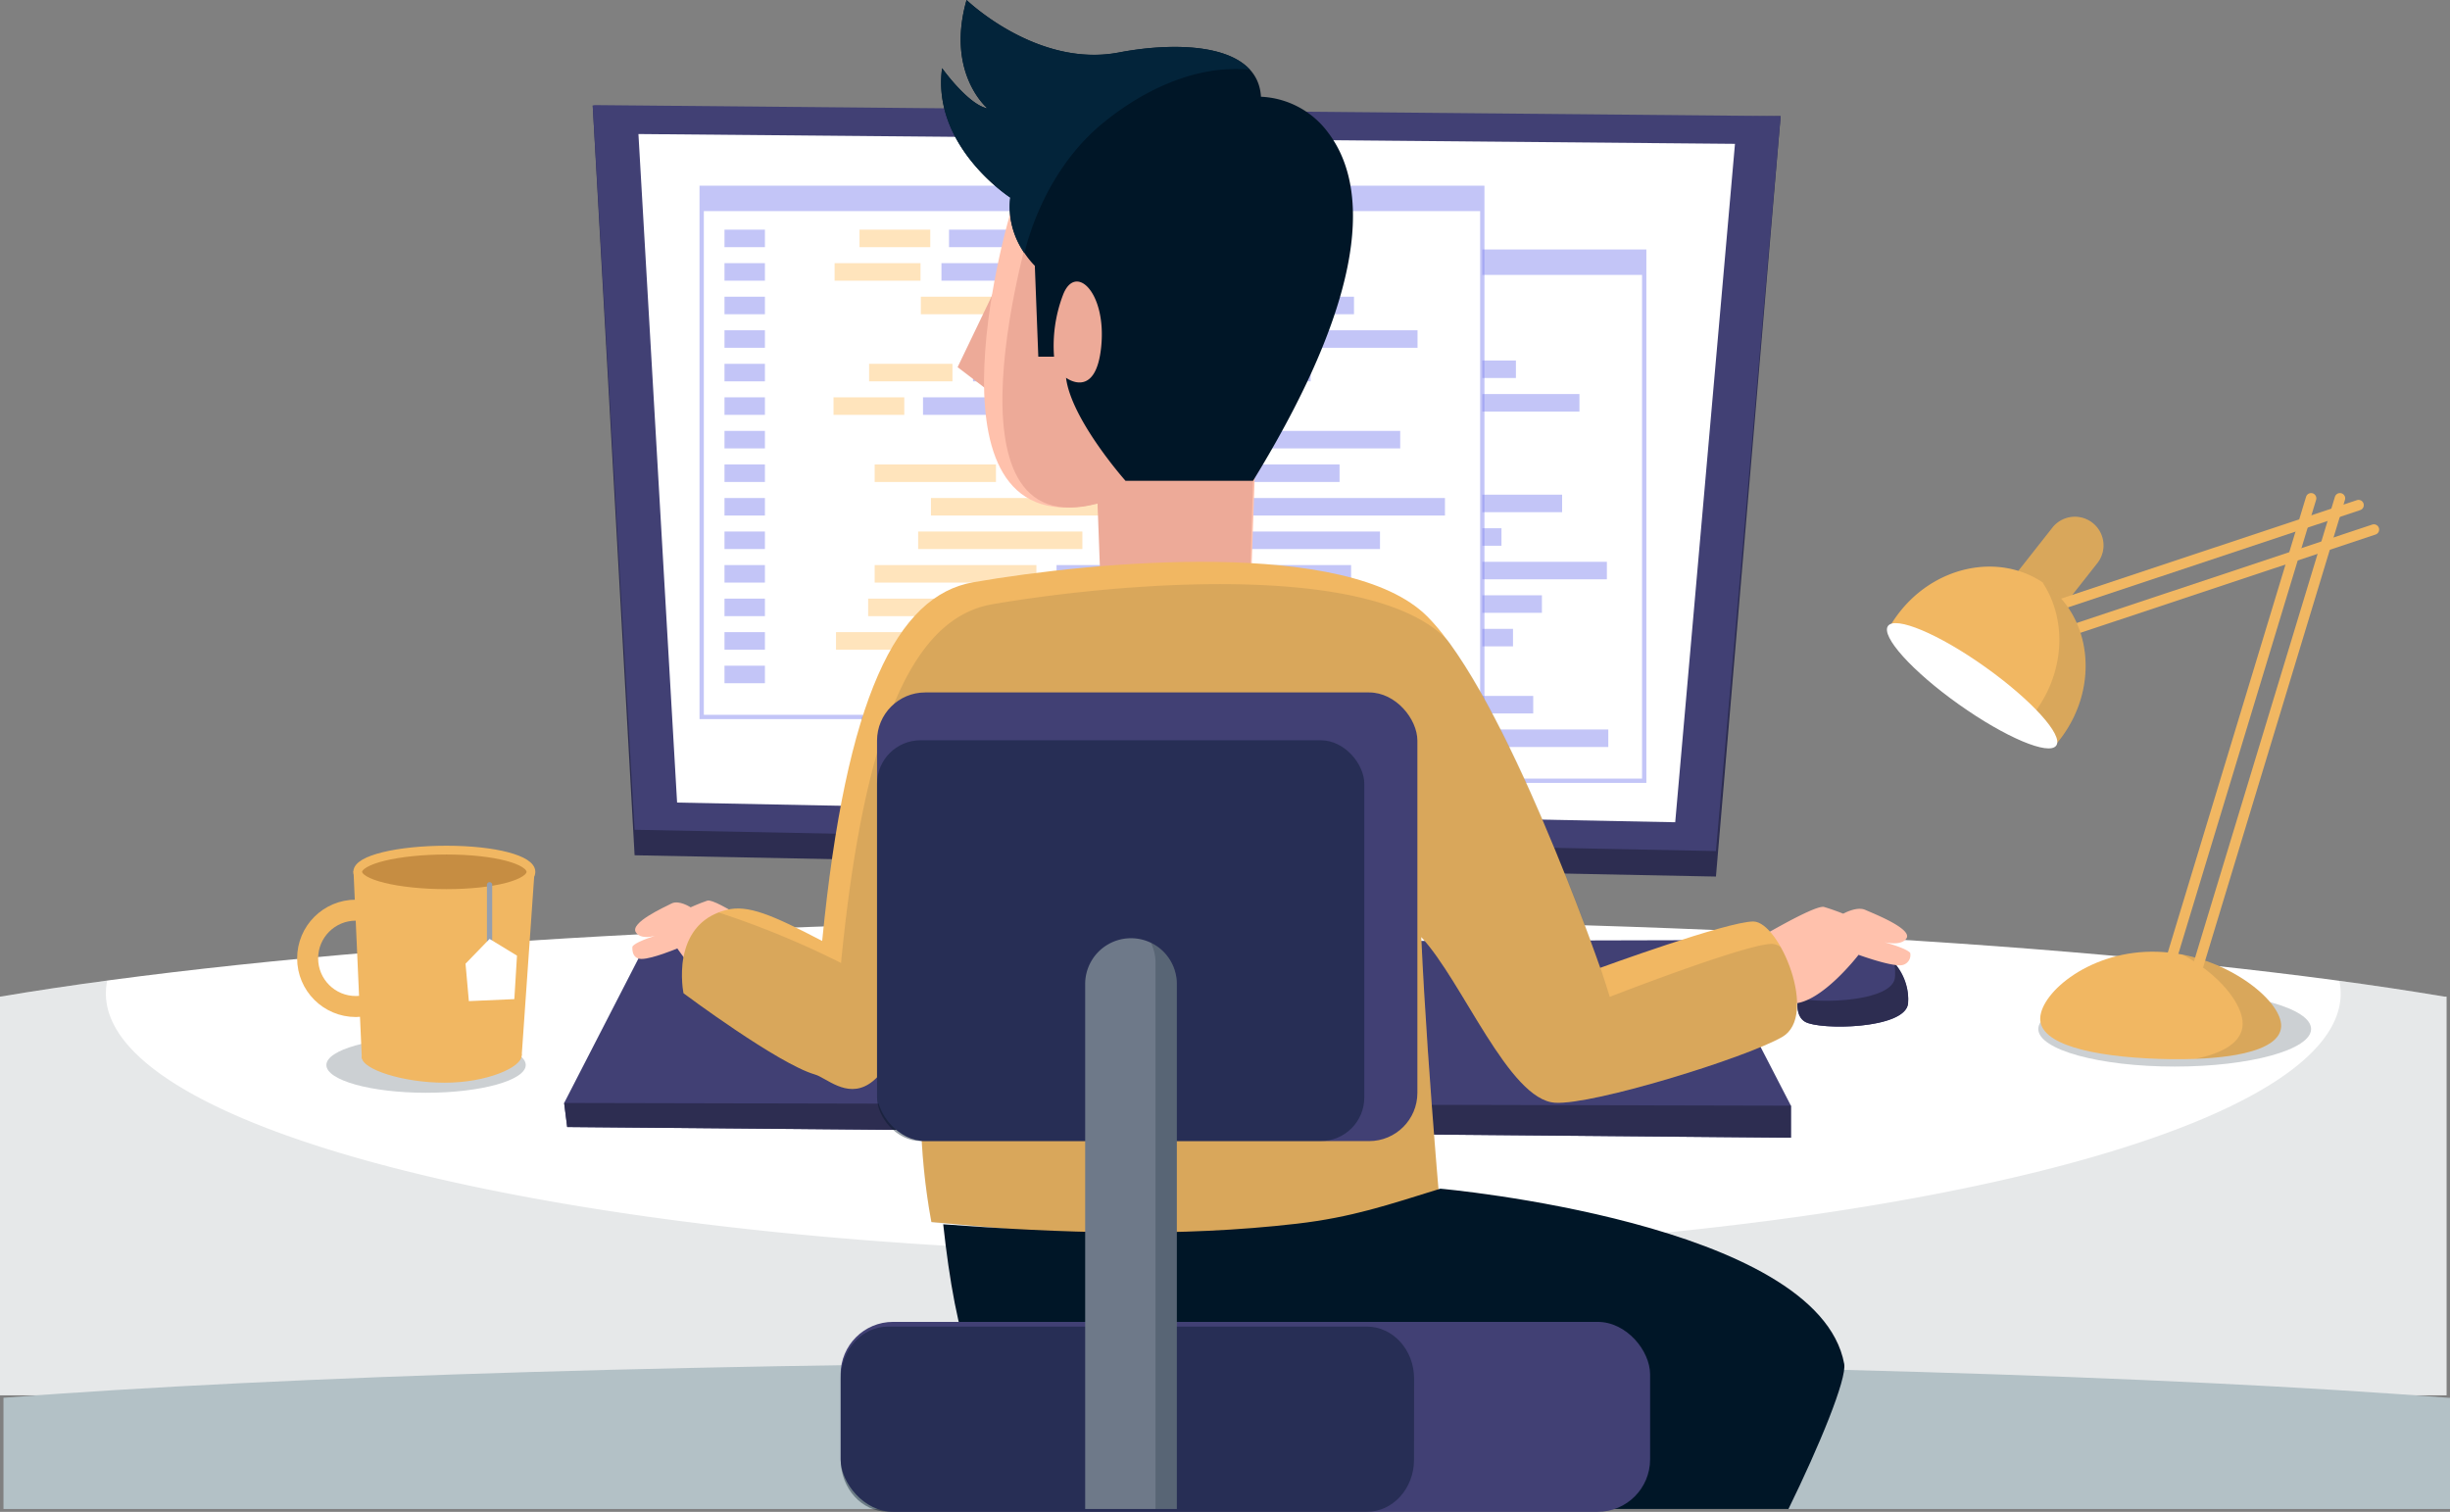 <svg xmlns="http://www.w3.org/2000/svg" viewBox="0 0 499.34 308.16"><rect x="0" y="0" width="499.34" height="308.16" fill="#808080" stroke="none"/><defs><style>.cls-1,.cls-7{fill:#fff;}.cls-11,.cls-19,.cls-2,.cls-21{fill:#001627;}.cls-2{opacity:0.1;}.cls-3{fill:#b3c1c6;}.cls-4{fill:#414074;}.cls-5{fill:#2d2d51;}.cls-6{opacity:0.5;}.cls-10,.cls-7{stroke:#888cf0;}.cls-10,.cls-13,.cls-14,.cls-15,.cls-16,.cls-7{stroke-miterlimit:10;}.cls-7{stroke-width:0.88px;}.cls-10,.cls-8{fill:#888cf0;}.cls-9{fill:#ffc979;}.cls-10{stroke-width:0.18px;}.cls-11{opacity:0.2;}.cls-12{fill:#f1b762;}.cls-13{fill:#c68d42;stroke-width:1.79px;}.cls-13,.cls-14,.cls-16{stroke:#f1b762;}.cls-14,.cls-15,.cls-16{fill:none;}.cls-14{stroke-width:4.28px;}.cls-15{stroke:#959faf;stroke-width:1.07px;}.cls-15,.cls-16{stroke-linecap:round;}.cls-16{stroke-width:2.14px;}.cls-17{fill:#edaa98;}.cls-18{fill:#ffc1ac;}.cls-20{fill:#03243a;}.cls-21{opacity:0.4;}.cls-22{fill:#6e7989;}</style></defs><title>Asset 2</title><g id="Layer_2" data-name="Layer 2"><g id="OBJECTS"><path class="cls-1" d="M498.25,203.15c-56.37-9.5-147-15.65-249.12-15.65S56.37,193.65,0,203.15v81.26H498.64V203.15Z"/><path class="cls-2" d="M498.25,203.15c-6.68-1.13-13.86-2.21-21.46-3.23a13.12,13.12,0,0,1,.27,2.57c0,29.32-102,53.08-227.74,53.08S21.58,231.81,21.58,202.49a12.38,12.38,0,0,1,.28-2.63Q10.22,201.44,0,203.15v81.26H498.64V203.15Z"/><path class="cls-3" d="M499,284.91c-56.38-4.38-147-7.22-249.13-7.22S57.08,280.53.71,284.91v22.67H499.34V284.91Z"/><polygon class="cls-4" points="131.77 192.17 114.98 224.82 115.6 229.72 365.01 231.9 365.01 225.37 347.59 191.63 131.77 192.17"/><polygon class="cls-5" points="114.98 224.82 115.6 229.72 365.01 231.9 365.01 225.37 114.98 224.82"/><polyline class="cls-5" points="124.68 25.97 362.92 23.67 349.73 178.67 129.34 174.33 120.8 21.5"/><polygon class="cls-4" points="121.21 21.42 120.8 21.5 129.34 169.13 349.73 173.47 362.92 23.67 121.21 21.42"/><polyline class="cls-1" points="130.12 27.32 353.61 29.32 341.43 167.6 138 163.59 130.12 27.32"/><g class="cls-6"><rect class="cls-7" x="176.01" y="51.29" width="159.1" height="107.85"/><rect class="cls-8" x="180.66" y="59.81" width="8.24" height="3.57"/><rect class="cls-8" x="180.66" y="66.64" width="8.24" height="3.57"/><rect class="cls-8" x="180.66" y="73.48" width="8.24" height="3.57"/><rect class="cls-8" x="180.66" y="80.32" width="8.24" height="3.57"/><rect class="cls-8" x="180.66" y="87.16" width="8.24" height="3.57"/><rect class="cls-8" x="180.66" y="93.99" width="8.24" height="3.57"/><rect class="cls-8" x="180.66" y="100.83" width="8.24" height="3.57"/><rect class="cls-8" x="180.66" y="107.67" width="8.24" height="3.57"/><rect class="cls-8" x="180.66" y="114.51" width="8.24" height="3.57"/><rect class="cls-8" x="180.66" y="121.34" width="8.24" height="3.57"/><rect class="cls-8" x="180.66" y="128.18" width="8.24" height="3.57"/><rect class="cls-8" x="180.66" y="135.02" width="8.24" height="3.57"/><rect class="cls-8" x="180.66" y="141.85" width="8.24" height="3.57"/><rect class="cls-8" x="180.66" y="148.69" width="8.24" height="3.57"/><rect class="cls-9" x="208.18" y="59.81" width="14.42" height="3.57"/><rect class="cls-8" x="226.42" y="59.81" width="67.83" height="3.57"/><rect class="cls-9" x="203.1" y="66.64" width="17.51" height="3.57"/><rect class="cls-8" x="224.88" y="66.64" width="75.77" height="3.57"/><rect class="cls-9" x="220.68" y="73.48" width="24.72" height="3.57"/><rect class="cls-8" x="248.93" y="73.48" width="60.03" height="3.57"/><rect class="cls-9" x="233.56" y="80.32" width="23.69" height="3.57"/><rect class="cls-8" x="261.81" y="80.32" width="60.1" height="3.57"/><rect class="cls-9" x="210.13" y="87.16" width="16.99" height="3.57"/><rect class="cls-8" x="231.31" y="87.16" width="68.82" height="3.57"/><rect class="cls-9" x="202.88" y="93.99" width="14.42" height="3.57"/><rect class="cls-8" x="221.12" y="93.99" width="73.13" height="3.57"/><rect class="cls-9" x="236.32" y="100.83" width="21.11" height="3.57"/><rect class="cls-8" x="262.21" y="100.83" width="56.17" height="3.57"/><rect class="cls-9" x="211.27" y="107.67" width="24.72" height="3.57"/><rect class="cls-8" x="240.1" y="107.67" width="65.92" height="3.57"/><rect class="cls-9" x="222.74" y="114.51" width="45.32" height="3.57"/><rect class="cls-8" x="272.18" y="114.51" width="55.32" height="3.57"/><rect class="cls-9" x="220.13" y="121.34" width="33.47" height="3.57"/><rect class="cls-8" x="259.27" y="121.34" width="54.99" height="3.57"/><rect class="cls-9" x="211.27" y="128.18" width="32.96" height="3.57"/><rect class="cls-8" x="248.34" y="128.18" width="60.03" height="3.57"/><rect class="cls-9" x="209.94" y="135.02" width="22.66" height="3.57"/><rect class="cls-8" x="237.6" y="135.02" width="61.94" height="3.57"/><rect class="cls-9" x="203.39" y="141.85" width="21.63" height="3.57"/><rect class="cls-8" x="228.7" y="141.85" width="83.79" height="3.57"/><rect class="cls-9" x="239.52" y="148.69" width="24.72" height="3.57"/><rect class="cls-8" x="268.94" y="148.69" width="58.85" height="3.57"/><rect class="cls-10" x="176.01" y="51.64" width="159.1" height="4.3"/></g><rect class="cls-1" x="143.01" y="38.29" width="159.1" height="107.85"/><g class="cls-6"><rect class="cls-7" x="143.01" y="38.29" width="159.1" height="107.85"/><rect class="cls-8" x="147.66" y="46.81" width="8.24" height="3.57"/><rect class="cls-8" x="147.66" y="53.64" width="8.24" height="3.57"/><rect class="cls-8" x="147.66" y="60.48" width="8.24" height="3.57"/><rect class="cls-8" x="147.66" y="67.32" width="8.24" height="3.57"/><rect class="cls-8" x="147.66" y="74.16" width="8.24" height="3.57"/><rect class="cls-8" x="147.66" y="80.99" width="8.24" height="3.57"/><rect class="cls-8" x="147.66" y="87.83" width="8.24" height="3.57"/><rect class="cls-8" x="147.66" y="94.67" width="8.24" height="3.57"/><rect class="cls-8" x="147.66" y="101.51" width="8.24" height="3.57"/><rect class="cls-8" x="147.66" y="108.34" width="8.24" height="3.57"/><rect class="cls-8" x="147.66" y="115.18" width="8.24" height="3.57"/><rect class="cls-8" x="147.66" y="122.02" width="8.24" height="3.57"/><rect class="cls-8" x="147.66" y="128.85" width="8.24" height="3.57"/><rect class="cls-8" x="147.66" y="135.69" width="8.24" height="3.57"/><rect class="cls-9" x="175.18" y="46.81" width="14.42" height="3.57"/><rect class="cls-8" x="193.42" y="46.81" width="67.83" height="3.57"/><rect class="cls-9" x="170.1" y="53.64" width="17.51" height="3.57"/><rect class="cls-8" x="191.88" y="53.64" width="75.77" height="3.57"/><rect class="cls-9" x="187.68" y="60.48" width="24.72" height="3.57"/><rect class="cls-8" x="215.93" y="60.48" width="60.03" height="3.57"/><rect class="cls-9" x="200.56" y="67.32" width="23.69" height="3.57"/><rect class="cls-8" x="228.81" y="67.32" width="60.1" height="3.57"/><rect class="cls-9" x="177.13" y="74.16" width="16.99" height="3.57"/><rect class="cls-8" x="198.31" y="74.16" width="68.82" height="3.57"/><rect class="cls-9" x="169.88" y="80.99" width="14.42" height="3.57"/><rect class="cls-8" x="188.12" y="80.99" width="73.13" height="3.57"/><rect class="cls-9" x="203.32" y="87.83" width="21.11" height="3.57"/><rect class="cls-8" x="229.21" y="87.83" width="56.17" height="3.57"/><rect class="cls-9" x="178.27" y="94.67" width="24.72" height="3.57"/><rect class="cls-8" x="207.1" y="94.67" width="65.92" height="3.57"/><rect class="cls-9" x="189.74" y="101.51" width="45.32" height="3.57"/><rect class="cls-8" x="239.18" y="101.51" width="55.32" height="3.57"/><rect class="cls-9" x="187.13" y="108.34" width="33.47" height="3.57"/><rect class="cls-8" x="226.27" y="108.34" width="54.99" height="3.57"/><rect class="cls-9" x="178.27" y="115.18" width="32.96" height="3.57"/><rect class="cls-8" x="215.34" y="115.18" width="60.03" height="3.57"/><rect class="cls-9" x="176.94" y="122.02" width="22.66" height="3.57"/><rect class="cls-8" x="204.6" y="122.02" width="61.94" height="3.57"/><rect class="cls-9" x="170.39" y="128.85" width="21.63" height="3.57"/><rect class="cls-8" x="195.7" y="128.85" width="83.79" height="3.57"/><rect class="cls-9" x="206.52" y="135.69" width="24.72" height="3.57"/><rect class="cls-8" x="235.94" y="135.69" width="58.85" height="3.57"/><rect class="cls-10" x="143.01" y="38.64" width="159.1" height="4.3"/></g><path class="cls-11" d="M66.52,217.08c0,3.12,9.1,5.66,20.31,5.66s20.32-2.54,20.32-5.66-9.1-5.66-20.32-5.66S66.52,214,66.52,217.08Z"/><polygon class="cls-12" points="72.05 177.57 73.75 215.78 106.33 215.14 108.94 177.71 72.05 177.57"/><path class="cls-13" d="M72.91,177.71c0,2.44,8.1,4.42,18.09,4.42s17.21-2,17.21-4.42S101,173.28,91,173.28,72.91,175.26,72.91,177.71Z"/><path class="cls-12" d="M73.75,215.51c0,2.45,8.39,5.18,16.9,5.18s15.68-3.11,15.68-5.55-6.9-4.43-15.41-4.43S73.75,213.07,73.75,215.51Z"/><circle class="cls-14" cx="72.52" cy="195.34" r="9.82"/><line class="cls-15" x1="99.78" y1="180.34" x2="99.78" y2="195.06"/><polygon class="cls-1" points="99.78 191.38 94.88 196.43 95.56 204.06 104.83 203.65 105.37 194.79 99.78 191.38"/><ellipse class="cls-11" cx="443.23" cy="209.74" rx="27.8" ry="7.66"/><path class="cls-12" d="M415.23,130.31a5.83,5.83,0,0,1-8.19,1h0a5.83,5.83,0,0,1-1-8.19l12.25-15.55a5.83,5.83,0,0,1,8.19-1h0a5.83,5.83,0,0,1,1,8.19Z"/><path class="cls-2" d="M415.23,130.31a5.83,5.83,0,0,1-8.19,1h0a5.83,5.83,0,0,1-1-8.19l12.25-15.55a5.83,5.83,0,0,1,8.19-1h0a5.83,5.83,0,0,1,1,8.19Z"/><path class="cls-12" d="M415.82,207.54c-.18,5.31,10.53,7.83,24.1,8.29s24.84-1.34,25-6.65S453.36,194.47,439.79,194,416,202.23,415.82,207.54Z"/><path class="cls-2" d="M444.86,194.6c7.33,3.88,12.36,10.08,12.22,14.21-.12,3.59-3.88,5.84-9.61,7,10-.37,17.33-2.37,17.47-6.65C465.1,204.55,456.16,196.8,444.86,194.6Z"/><line class="cls-16" x1="471.03" y1="101.57" x2="442.16" y2="196.73"/><line class="cls-16" x1="476.91" y1="101.57" x2="448.04" y2="196.73"/><line class="cls-16" x1="410.87" y1="132.23" x2="483.83" y2="107.94"/><line class="cls-16" x1="407.74" y1="127.25" x2="480.7" y2="102.96"/><path class="cls-12" d="M418.53,152.29a25.65,25.65,0,0,0,1.84-2.27c7.44-10.34,5.88-24.18-3.47-30.91s-23-3.8-30.41,6.55a23.18,23.18,0,0,0-1.56,2.47Z"/><path class="cls-2" d="M416.9,119.11c-.2-.14-.4-.25-.6-.38,4.85,7.31,4.64,17.73-1.27,26a25.6,25.6,0,0,1-1.85,2.26l-27.63-19.87c-.22.35-.43.7-.62,1.06l33.6,24.16a25.65,25.65,0,0,0,1.84-2.27C427.81,139.68,426.25,125.84,416.9,119.11Z"/><path class="cls-1" d="M399.25,143.59c9.47,6.72,18.35,10.47,19.84,8.38s-5-9.25-14.46-16-18.36-10.47-19.84-8.37S389.77,136.87,399.25,143.59Z"/><polygon class="cls-17" points="203.73 57.02 195.17 74.84 202.66 80.55 203.73 57.02"/><path class="cls-18" d="M205.51,44.91s-19.25,66.64,18.18,57.73l2.13,21.74,28.87,2.86,1.07-31s10-64.15,5-70.21S214.42,8.91,205.51,44.91Z"/><path class="cls-17" d="M210.36,44.91s-20.25,66.64,13.33,57.73l.87,23.39,29.93,1.21.95-31s9-64.15,4.48-70.21S218.35,8.91,210.36,44.91Z"/><path class="cls-19" d="M270.73,27.09A18,18,0,0,0,257,19.72c-.62-10.8-16.56-11.4-29-9C211.33,13.86,197,0,197,0c-4.28,15,4.27,22.1,4.27,22.1-3.92-.72-9.26-8.2-9.26-8.2-2.14,16,13.9,26.37,13.9,26.37-1.07,8.2,5,13.9,5,13.9l.71,18.54h3.21a29.13,29.13,0,0,1,1.78-12.48c2.49-6.77,8.91-.71,7.84,10.34S217.27,77,217.27,77c1.07,8.56,12.12,21,12.12,21h26C281.42,55.6,277.5,36,270.73,27.09Z"/><path class="cls-20" d="M208.77,51.6c2.6-10.2,8-19.89,15.87-26.39,8.35-6.89,19.22-12.08,30.11-11-4.92-5.4-16.93-5.39-26.79-3.51C211.33,13.86,197,0,197,0c-4.28,15,4.27,22.1,4.27,22.1-3.92-.72-9.26-8.2-9.26-8.2-2.14,16,13.9,26.37,13.9,26.37A16.48,16.48,0,0,0,208.77,51.6Z"/><path class="cls-17" d="M222.56,63a11.08,11.08,0,0,0-1.09-1,5.12,5.12,0,0,0-.56-.39,1.91,1.91,0,0,0-.55-.23.46.46,0,0,0-.39,0c-.05,0-.08.07-.12.1s-.08.1-.12.15a.53.53,0,0,0-.13.2l-.12.25-.18.59,0-.17c-.08,1.42-.16,2.84-.33,4.25s-.37,2.82-.62,4.23l-.61-.91a5.83,5.83,0,0,1,.8.34c.25.13.5.28.75.44a3.78,3.78,0,0,1,.7.58c.11.13.21.26.31.4a2.65,2.65,0,0,1,.23.48,1.54,1.54,0,0,1,.07.56,1.21,1.21,0,0,1-.12.52,2.87,2.87,0,0,1-.25.43l-.31.32a2.71,2.71,0,0,1-.35.24,2.56,2.56,0,0,1-.35.22l-.73.31a7.15,7.15,0,0,0,.94-1.18l.15-.3a1,1,0,0,0,0-.28c0-.09,0-.16,0-.23s-.07-.13-.09-.19-.11-.12-.15-.18l-.23-.16a5.65,5.65,0,0,0-.55-.3c-.21-.09-.42-.16-.64-.23l-.65-.17-.66-.15,0-.75c.08-1.43.19-2.85.36-4.26s.39-2.81.63-4.22l0-.14v0c.13-.26.25-.51.39-.76a3.38,3.38,0,0,1,.61-.73,1.58,1.58,0,0,1,.43-.31,1.57,1.57,0,0,1,.56-.16,1.31,1.31,0,0,1,.56,0,1.33,1.33,0,0,1,.47.19,2.17,2.17,0,0,1,.67.55,4,4,0,0,1,.48.63A5.75,5.75,0,0,1,222.56,63Z"/><path class="cls-4" d="M367.09,200.85s-2.15,5.65.78,7.41,20.45,1.55,21-3.71-3.7-10.91-9-12.27S367.09,200.85,367.09,200.85Z"/><path class="cls-5" d="M386,196.15a9.51,9.51,0,0,1,.2,3.14c-.52,4.73-14.76,5.37-19.74,4.17-.25,1.73-.17,3.84,1.43,4.8,2.92,1.75,20.45,1.55,21-3.71A11.29,11.29,0,0,0,386,196.15Z"/><path class="cls-18" d="M356,192.67s13.83-8.38,15.78-7.8,3.9,1.37,3.9,1.37,2.73-1.56,4.48-.78,9.74,3.9,8.38,5.84-5.85.39-5.85.39,5.65,1.37,6.63,2.54a2.09,2.09,0,0,1-2.14,2.53c-2.54,0-8.38-2.14-8.38-2.14s-7.6,9.93-13.45,9.93S356,192.67,356,192.67Z"/><path class="cls-18" d="M157.89,191.37s-12-8.38-13.73-7.79-3.4,1.36-3.4,1.36-2.37-1.56-3.89-.78-8.48,3.9-7.29,5.85,5.08.39,5.08.39-4.92,1.36-5.76,2.53c0,0-.34,2.53,1.86,2.53s7.29-2.14,7.29-2.14,6.61,9.94,11.7,9.94S157.89,191.37,157.89,191.37Z"/><path class="cls-12" d="M357.34,187.83c-5.34,0-31.19,9.44-31.19,9.44s-19.24-55.6-35.28-71.64-67.9-11.22-92.49-6.95c-15.6,2.71-25.94,23.43-30.81,73.11-10.25-5.34-15.12-7.42-19.49-6.33-11.69,2.92-8.77,17-8.77,17s19.31,14.42,26.79,16.56c4.58,1.31,16.4,16.72,24.85-38.48-.49,13.15-6.5,39.62-1.12,68.54l104.78,9.62S291,220.38,289.67,191c8.4,9,17.84,33.19,27.28,33.77,7.77.48,38.79-9.12,46.27-13.4S362.69,187.83,357.34,187.83Z"/><path class="cls-2" d="M361.14,192.39c-5.34,0-33.05,10.8-33.05,10.8s-.68-2.23-1.9-5.94l0,0s-16-46.38-31.06-66.64l-.42-.44c-16-16-67.9-11.22-92.49-7-15.6,2.72-25.94,23.43-30.81,73.11A180.88,180.88,0,0,0,146.49,186c-9.81,3.76-7.18,16.54-7.18,16.54s19.31,14.42,26.79,16.56c4.58,1.31,16.4,16.72,24.85-38.48-.49,13.15-6.5,39.62-1.12,68.54l104.78,9.62S291,220.38,289.67,191c8.4,9,17.84,33.19,27.28,33.77,7.77.48,38.79-9.12,46.27-13.4,5-2.84,3.1-12.31-.3-18.33A3.32,3.32,0,0,0,361.14,192.39Z"/><path class="cls-19" d="M315.91,307.58h48.6c6.3-12.86,11.93-26.53,11.36-29.59-5.35-28.86-82.31-35.7-82.31-35.7-10.65,3.3-18,5.83-29.25,7.14-24,2.78-48.06,1.9-72.07.12,1.25,11.5,3.07,21.75,5.73,28.44h86.54C296.28,284.84,306.66,296.64,315.91,307.58Z"/><rect class="cls-4" x="171.33" y="269.44" width="164.98" height="38.72" rx="10.69"/><path class="cls-21" d="M288.19,297.56c0,5.85-4.31,10.6-9.64,10.6H181c-5.33,0-9.65-4.75-9.65-10.6V281c0-5.85,4.32-10.6,9.65-10.6h97.57c5.33,0,9.64,4.75,9.64,10.6Z"/><rect class="cls-4" x="178.75" y="141.14" width="110.13" height="91.45" rx="9.83"/><rect class="cls-21" x="178.75" y="150.89" width="99.31" height="81.69" rx="8.87"/><path class="cls-22" d="M239.85,307.58v-107a9.34,9.34,0,0,0-18.68,0v107Z"/><path class="cls-11" d="M235.51,307.58h4.34v-107a9.33,9.33,0,0,0-5.28-8.4,9.25,9.25,0,0,1,.94,4.06Z"/></g></g></svg>
